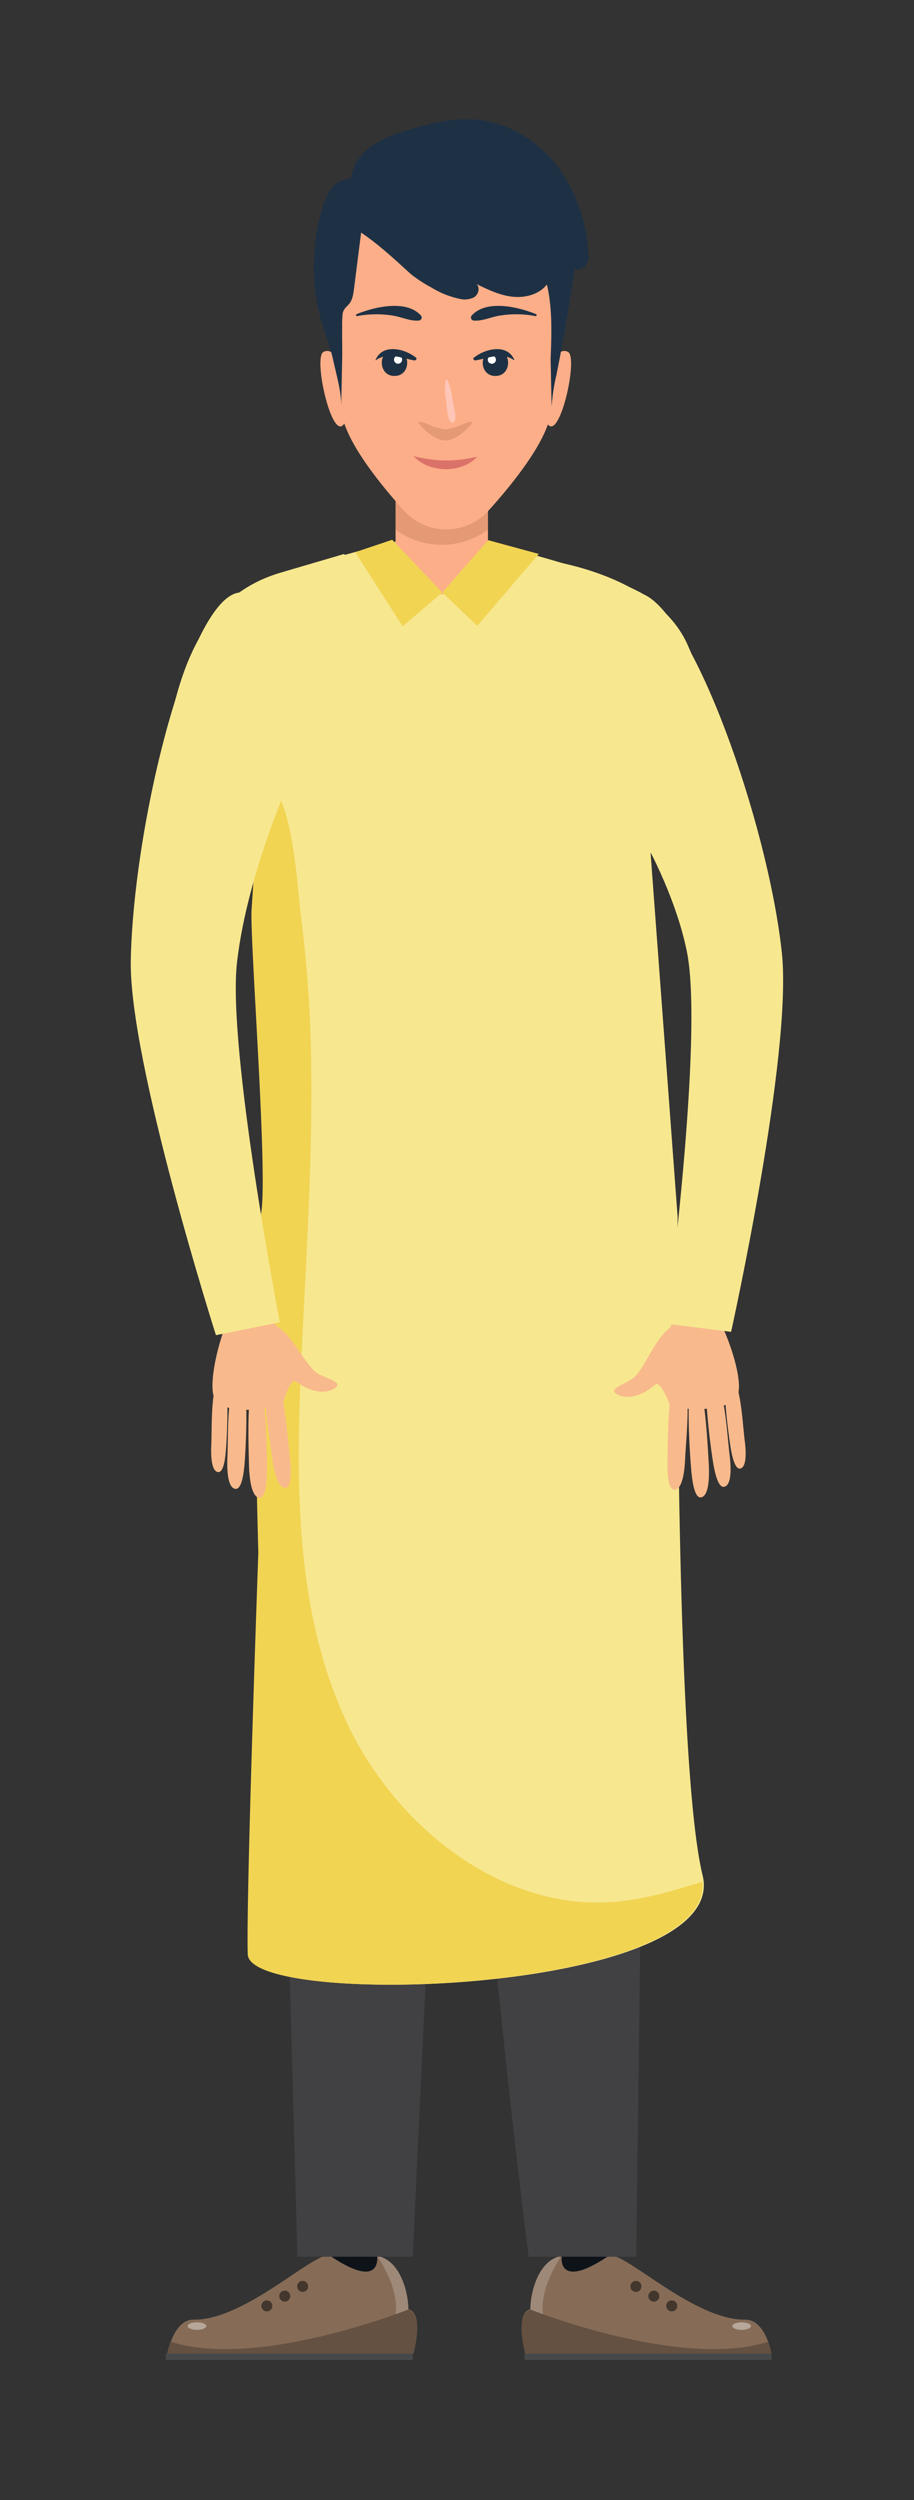 <svg xmlns="http://www.w3.org/2000/svg" viewBox="0 0 300.52 821.26"><rect x="0" y="0" width="300.52" height="821.26" fill="#333333" stroke="none"/><defs><style>.cls-1{fill:#0e131a;}.cls-2{fill:#866c57;}.cls-3{fill:#9e8979;}.cls-4{fill:#474849;}.cls-5{fill:#655141;}.cls-6{fill:#43362c;}.cls-7{fill:#b6a79a;}.cls-8{fill:#414042;}.cls-9{fill:#f7e88f;}.cls-10{fill:#f2d453;}.cls-11{fill:#fcae88;}.cls-12{fill:#b06d4d;opacity:0.32;}.cls-13{fill:#f8ba8c;}.cls-14{fill:#1e3144;}.cls-15{fill:#fff;}.cls-16{fill:#db7269;}.cls-17{fill:#ffc5b6;}</style></defs><g id="OBJECT"><g id="doctor"><polygon class="cls-1" points="201.35 756.89 202.73 723.68 184.85 723.68 183.47 756.89 201.35 756.89"/><path class="cls-2" d="M253.64,773.14H172.72s-1.88-6.78-.95-11.09c.35-1.68,1.14-3,2.62-3.37,0-5.28,2.5-16.13,10.28-17.52h0c0,.38-1.42,11.23,15.3,0,4.16-2.79,27.73,21.11,45.05,20.85,4-.06,6.35,4,7.54,7.26A24.47,24.47,0,0,1,253.64,773.14Z"/><path class="cls-3" d="M184.67,741.05c-.24.33-9.17,12.9-5.33,22.37a22.3,22.3,0,0,1-7.57-1.49c.35-1.67,1.14-3,2.62-3.36,0-5.29,2.5-16.13,10.28-17.52Z"/><rect class="cls-4" x="172.45" y="773.14" width="81.25" height="2.12"/><path class="cls-5" d="M253.64,773.14H172.72s-3.62-13.07,1.67-14.46c0,0,49.43,19.76,78.17,10.59A24.47,24.47,0,0,1,253.64,773.14Z"/><path class="cls-6" d="M210.9,751.09a1.81,1.81,0,1,1-1.8-1.81A1.8,1.8,0,0,1,210.9,751.09Z"/><path class="cls-6" d="M216.79,754.29a1.81,1.81,0,1,1-1.81-1.81A1.81,1.81,0,0,1,216.79,754.29Z"/><path class="cls-6" d="M222.68,757.49a1.81,1.81,0,1,1-1.81-1.81A1.81,1.81,0,0,1,222.68,757.49Z"/><path class="cls-7" d="M246.92,764.13c0,.68-1.37,1.24-3.06,1.24s-3.06-.56-3.06-1.24,1.37-1.24,3.06-1.24S246.92,763.44,246.92,764.13Z"/><polygon class="cls-1" points="107.26 756.89 105.88 723.68 123.75 723.68 125.14 756.89 107.26 756.89"/><path class="cls-2" d="M55,773.14h80.92s1.88-6.78,1-11.09c-.35-1.68-1.14-3-2.62-3.37,0-5.28-2.5-16.13-10.28-17.52h0c0,.38,1.42,11.23-15.3,0-4.16-2.79-27.73,21.11-45,20.85-4.05-.06-6.35,4-7.54,7.26A24.47,24.47,0,0,0,55,773.14Z"/><path class="cls-3" d="M123.94,741.05c.24.33,9.17,12.9,5.33,22.37a22.3,22.3,0,0,0,7.57-1.49c-.35-1.67-1.14-3-2.62-3.36,0-5.29-2.5-16.13-10.28-17.52Z"/><rect class="cls-4" x="54.47" y="773.14" width="81.25" height="2.12"/><path class="cls-5" d="M55,773.14h80.92s3.62-13.07-1.67-14.46c0,0-49.44,19.76-78.17,10.59A24.47,24.47,0,0,0,55,773.14Z"/><path class="cls-6" d="M97.71,751.09a1.81,1.81,0,1,0,1.8-1.81A1.8,1.8,0,0,0,97.71,751.09Z"/><path class="cls-6" d="M91.82,754.29a1.81,1.81,0,1,0,1.81-1.81A1.81,1.81,0,0,0,91.82,754.29Z"/><path class="cls-6" d="M85.93,757.49a1.81,1.81,0,1,0,1.81-1.81A1.81,1.81,0,0,0,85.93,757.49Z"/><path class="cls-7" d="M61.69,764.13c0,.68,1.37,1.24,3.06,1.24s3.06-.56,3.06-1.24-1.37-1.24-3.06-1.24S61.69,763.44,61.69,764.13Z"/><path class="cls-8" d="M88.3,395.16l9.48,346.19h37.95c6.67-146.07,14.2-288.06,14.2-288.06s2.47,117.23,23.87,288.06h35.39l4.4-346.19Z"/></g><path class="cls-9" d="M214.27,401.62c-20.33,15.45-102.3,13.13-124.5-.92-7.44-16.23-3.22-140.79-3.22-140.79S69,204.54,74.1,198.79c10.32-11.69,70.69-24.22,70.69-24.22s64.23,14.18,71.26,24.22c3.41,4.88-5.71,50.08-3.15,98.89C215.62,349.35,218.48,383.84,214.27,401.62Z"/><path class="cls-9" d="M226.28,212.27c-10.56-24.7-49.52-28.67-49.52-28.67l-4.29-1.19L160.68,192,152,196.41h-6.21l-12.93-1.23H126.2L123,192l-9.9-10c-3.37,1-9.59,2.81-20.43,6-36.78,10.62-37.4,53-44.52,99.3-2,13.33,3.2,36.5,4.57,39.34,2.38,4.95,10.92,13.89,14.22,12.75,5.25-1.8,8.17-3.78,8.09-12.11-.07-8.67,2.52-17.74,3.32-25.53v0a258.21,258.21,0,0,1,6.75-38s-1.26,25.06-2,35,6.09,95.64,2.67,101.45S85.39,510,85.39,510s-4.09,114-3.48,132c.61,17.72,152.51,13.1,149.47-23.78A13.77,13.77,0,0,0,231,616c-9.49-38.91-8.2-216.23-8.2-216.23L213.9,280.08a121.7,121.7,0,0,1,13.66,33.59c1.47,6.22,2,15,2.11,24l.53-.11a23.14,23.14,0,0,1,6-.08c1.09-1,4.42-3.48,4.21-1.85s1.38,1.27,1.61,1.22c3.83-4.39,8.5-6,14.2-15.94C256,279,235.73,234.31,226.28,212.27Z"/><path class="cls-10" d="M81.46,642c-.61-18.08,3.48-132,3.48-132s-3-104.09.46-109.89S82,308.51,82.73,298.61s2-35,2-35a259.09,259.09,0,0,0-6.74,38c-.27-16.38,1.75-32,10-44.68,8.48,5.32,9.77,35,11.06,44.78a418.45,418.45,0,0,1,3.28,49c.45,33.41-2,66.76-3.42,100.13-1.62,38.47-1.44,78.43,14.42,113.52s51.49,64,89.82,60.32c9.51-.93,18.67-3.74,27.84-6.52C234,655.08,82.07,659.7,81.46,642Z"/><rect class="cls-11" x="130.06" y="158.47" width="30.38" height="36.74"/><path class="cls-12" d="M130.06,158.47V174a25.7,25.7,0,0,0,30.38,0V158.47Z"/><path class="cls-13" d="M242.71,457.72c2-7.12-8-33.05-14-32.9C223.7,425,215.66,445,216,454.5c1.94,1.09,3.37,4.92,4.16,6.78S240.73,464.85,242.71,457.72Z"/><path class="cls-13" d="M227.2,482c-.42-5.18-.89-13.32-.74-20.43a15.84,15.84,0,0,0,4.82-1c1,6.6,1.45,15,1.74,20,.41,7.33-.6,11.07-2.55,11.32C228.8,492.15,227.72,488.72,227.2,482Z"/><path class="cls-13" d="M234.28,479.24c-.72-4.83-1.69-12.44-2-19.1a19.81,19.81,0,0,0,5.11-1.38c1.43,6.14,1.89,14.29,2.47,19,.86,6.84.09,10.37-1.8,10.66C236.47,488.68,235.21,485.5,234.28,479.24Z"/><path class="cls-13" d="M240.08,474.59c-.62-4.12-1.45-10.62-1.69-16.3a16.34,16.34,0,0,0,4.37-1.18c1.22,5.25,1.6,12.19,2.11,16.22.73,5.84.07,8.85-1.54,9.1C242,482.65,240.87,479.94,240.08,474.59Z"/><path class="cls-13" d="M219.45,479.69c.09-4.88.14-14.33,1-20.94,1.62.14,4,1.6,5.53,1.26.39,6.3-.51,14.4-.71,19.16-.29,6.89-1.63,10.24-3.54,10.22C220.05,489.37,219.33,486,219.45,479.69Z"/><path class="cls-13" d="M208.27,452.64c3.82-3,7.17-13.75,12.93-17.1.88,1.38,5.28,8.1,6.49,9.12-4.78,4.13-10.37,9-14.27,11.74-5.66,3.94-10.28,2.42-11.41.89C201,456,206.34,454.18,208.27,452.64Z"/><path class="cls-9" d="M240.38,437.52l-21.3-2.69s12.52-94.52,6.72-122.45c-6.42-30.95-29.71-61.6-29.71-61.6s-1.28-61.71,15.19-55.65,41.09,74.7,45.78,117.74C260.68,346.08,240.38,437.52,240.38,437.52Z"/><path class="cls-13" d="M70.35,458.91c-2.54-7,5.26-33.6,11.29-33.93,5-.28,14.64,19.09,15.1,28.55-1.85,1.25-3,5.18-3.61,7.1S72.91,465.85,70.35,458.91Z"/><path class="cls-13" d="M87.78,481.88c0-5.2-.19-13.35-.91-20.42a16.13,16.13,0,0,1-4.9-.63c-.5,6.66-.23,15.06-.11,20.11.18,7.33,1.5,11,3.46,11.08C87,492.1,87.8,488.59,87.78,481.88Z"/><path class="cls-13" d="M80.5,479.67c.32-4.87.67-12.53.42-19.2a19.82,19.82,0,0,1-5.21-1c-.93,6.24-.72,14.39-.93,19.14-.3,6.89.75,10.35,2.65,10.49C79.07,489.26,80.07,486,80.5,479.67Z"/><path class="cls-13" d="M74.34,475.51c.28-4.16.58-10.7.37-16.39a16.42,16.42,0,0,1-4.46-.82c-.78,5.33-.61,12.28-.78,16.34-.26,5.88.64,8.83,2.26,8.95C73.13,483.69,74,480.9,74.34,475.51Z"/><path class="cls-13" d="M95.32,478.93c-.49-4.86-1.3-14.28-2.66-20.8-1.6.27-3.84,1.91-5.41,1.7.13,6.31,1.67,14.32,2.26,19,.84,6.84,2.45,10.08,4.35,9.9C95.5,488.61,95.94,485.23,95.32,478.93Z"/><path class="cls-13" d="M104.27,451.06c-4.06-2.72-8.26-13.13-14.28-16-.75,1.44-4.6,8.5-5.72,9.61,5.09,3.73,11.07,8.16,15.17,10.55,6,3.47,10.44,1.59,11.45,0C111.76,453.79,106.32,452.44,104.27,451.06Z"/><path class="cls-9" d="M71,438.61l21-4.22s-17.32-90-14.07-118.28c3.59-31.3,19.75-65.33,19.75-65.33s-5.1-62.78-21-55.56S43.81,272.34,43,315.57C42.43,348.93,71,438.61,71,438.61Z"/><polygon class="cls-10" points="145.42 194.64 132.37 205.74 116.79 181.4 128.95 177.32 145.42 194.64"/><polygon class="cls-10" points="145.42 194.64 156.91 205.63 177.14 181.97 160.51 177.45 145.42 194.64"/><path class="cls-11" d="M180.65,120.14s2.78-6.32,6.12-4.53-2.38,27.64-6.31,24.16S180.65,120.14,180.65,120.14Z"/><path class="cls-11" d="M112.47,120.14s-2.78-6.32-6.12-4.53,2.39,27.64,6.32,24.16S112.47,120.14,112.47,120.14Z"/><path class="cls-11" d="M146.75,173.94h0a19.05,19.05,0,0,1-14.13-6.43c-7.83-8.68-20.44-24.16-20.44-33.82L110,96.44c0-20.38,17.62-33.37,36.71-33.37h0c11.83,0,23.09,4.89,29.95,13.46a30.93,30.93,0,0,1,6.76,19.66l-2.14,37.5c0,9.66-12.62,25.14-20.45,33.82A19,19,0,0,1,146.75,173.94Z"/><path class="cls-14" d="M187.67,61.58a45.23,45.23,0,0,0-4.75-7.43c-6.3-8-15.66-13.77-25.8-14.81-7.69-.78-15.39,1.09-22.79,3.32-4.23,1.28-8.5,2.72-12.1,5.28s-6.51,6.45-6.91,10.85a7.59,7.59,0,0,0-6.25,3A18.23,18.23,0,0,0,106,68.29a66.66,66.66,0,0,0-2.29,10.85,68,68,0,0,0,.68,21.25c1.22,6.35,3.88,12,5.27,18.36,1,4.7,2.62,10,2.52,14.85,0,0,.33-15.72.33-15.74.07-3.42-.07-6.84,0-10.26a37.8,37.8,0,0,1,.13-4.39c.2-1.56,1-2.09,2-3.19,1.24-1.35,1.52-3.29,1.75-5.11q1.17-9.24,2.35-18.5c5.91,4,11,8.76,16.24,13.54a44.2,44.2,0,0,0,7,4.58,28.5,28.5,0,0,0,9,3.6,6.79,6.79,0,0,0,4.93-.49c1.43-.92,2-3.2.76-4.33,3.77,1.84,7.64,3.7,11.81,4.16s8.77-.73,11.33-4c1.87,7.79,1.54,16.45,1.23,24.44l.33,15.74A65.06,65.06,0,0,1,183,122.94c2.32-11.54,4.25-23,6-34.69,1.3.8,3.1-.06,3.84-1.39a7.85,7.85,0,0,0,.58-4.46A55.24,55.24,0,0,0,187.67,61.58Z"/><path class="cls-12" d="M151.43,139.7a21.64,21.64,0,0,1-5,1.39,21.62,21.62,0,0,1-5-1.39c-2.06-1-3.83-1.5-3.78-.87s4.76,5.88,8.78,5.88,8.74-5.25,8.78-5.88S153.49,138.73,151.43,139.7Z"/><path class="cls-14" d="M129.71,123.51c5.56,0,5.57-8.65,0-8.65s-5.57,8.65,0,8.65Z"/><path class="cls-15" d="M132.21,118.16a1.33,1.33,0,1,1-1.33-1.34A1.33,1.33,0,0,1,132.21,118.16Z"/><path class="cls-14" d="M123.55,118.34c4.12-2.85,8.35-.67,12.68.06.48.08,1-.54.54-.92-3.76-3-11-4.7-13.31.77,0,0,0,.13.09.09Z"/><path class="cls-14" d="M162.89,123.51c-5.56,0-5.57-8.65,0-8.65s5.57,8.65,0,8.65Z"/><path class="cls-15" d="M160.38,118.16a1.34,1.34,0,1,0,1.33-1.34A1.34,1.34,0,0,0,160.38,118.16Z"/><path class="cls-14" d="M169.13,118.25c-2.34-5.47-9.55-3.75-13.31-.77-.48.38.06,1,.54.92,4.33-.73,8.57-2.91,12.68-.06.06,0,.11,0,.09-.09Z"/><path class="cls-14" d="M117.42,103.84a34,34,0,0,1,11.81-.15c2.81.44,5.6,1.84,8.42,1.62a1,1,0,0,0,.7-1.71c-4.84-5.3-15.45-2.73-21.1-.39a.33.33,0,0,0,.17.63Z"/><path class="cls-14" d="M176.25,103.21c-5.66-2.35-16.26-4.91-21.11.39a1,1,0,0,0,.71,1.71c2.79.22,5.63-1.19,8.41-1.62a33.7,33.7,0,0,1,11.81.15.33.33,0,0,0,.18-.63Z"/><path class="cls-16" d="M136,149.86c1.87.43,3.59.81,5.31,1a38.64,38.64,0,0,0,5.12.4,36.94,36.94,0,0,0,5.13-.29c1.73-.2,3.46-.54,5.34-.92a12.11,12.11,0,0,1-4.79,3.12,16.19,16.19,0,0,1-11.39-.13A12.15,12.15,0,0,1,136,149.86Z"/><path class="cls-17" d="M146.54,124.82c-.56,2.56-.14,5,.21,7.57.27,2,.19,4.44,1.37,6.12a.77.77,0,0,0,1.4-.18c.57-2-.23-4.25-.57-6.24-.42-2.55-.68-5-1.88-7.34a.29.29,0,0,0-.53.07Z"/></g></svg>